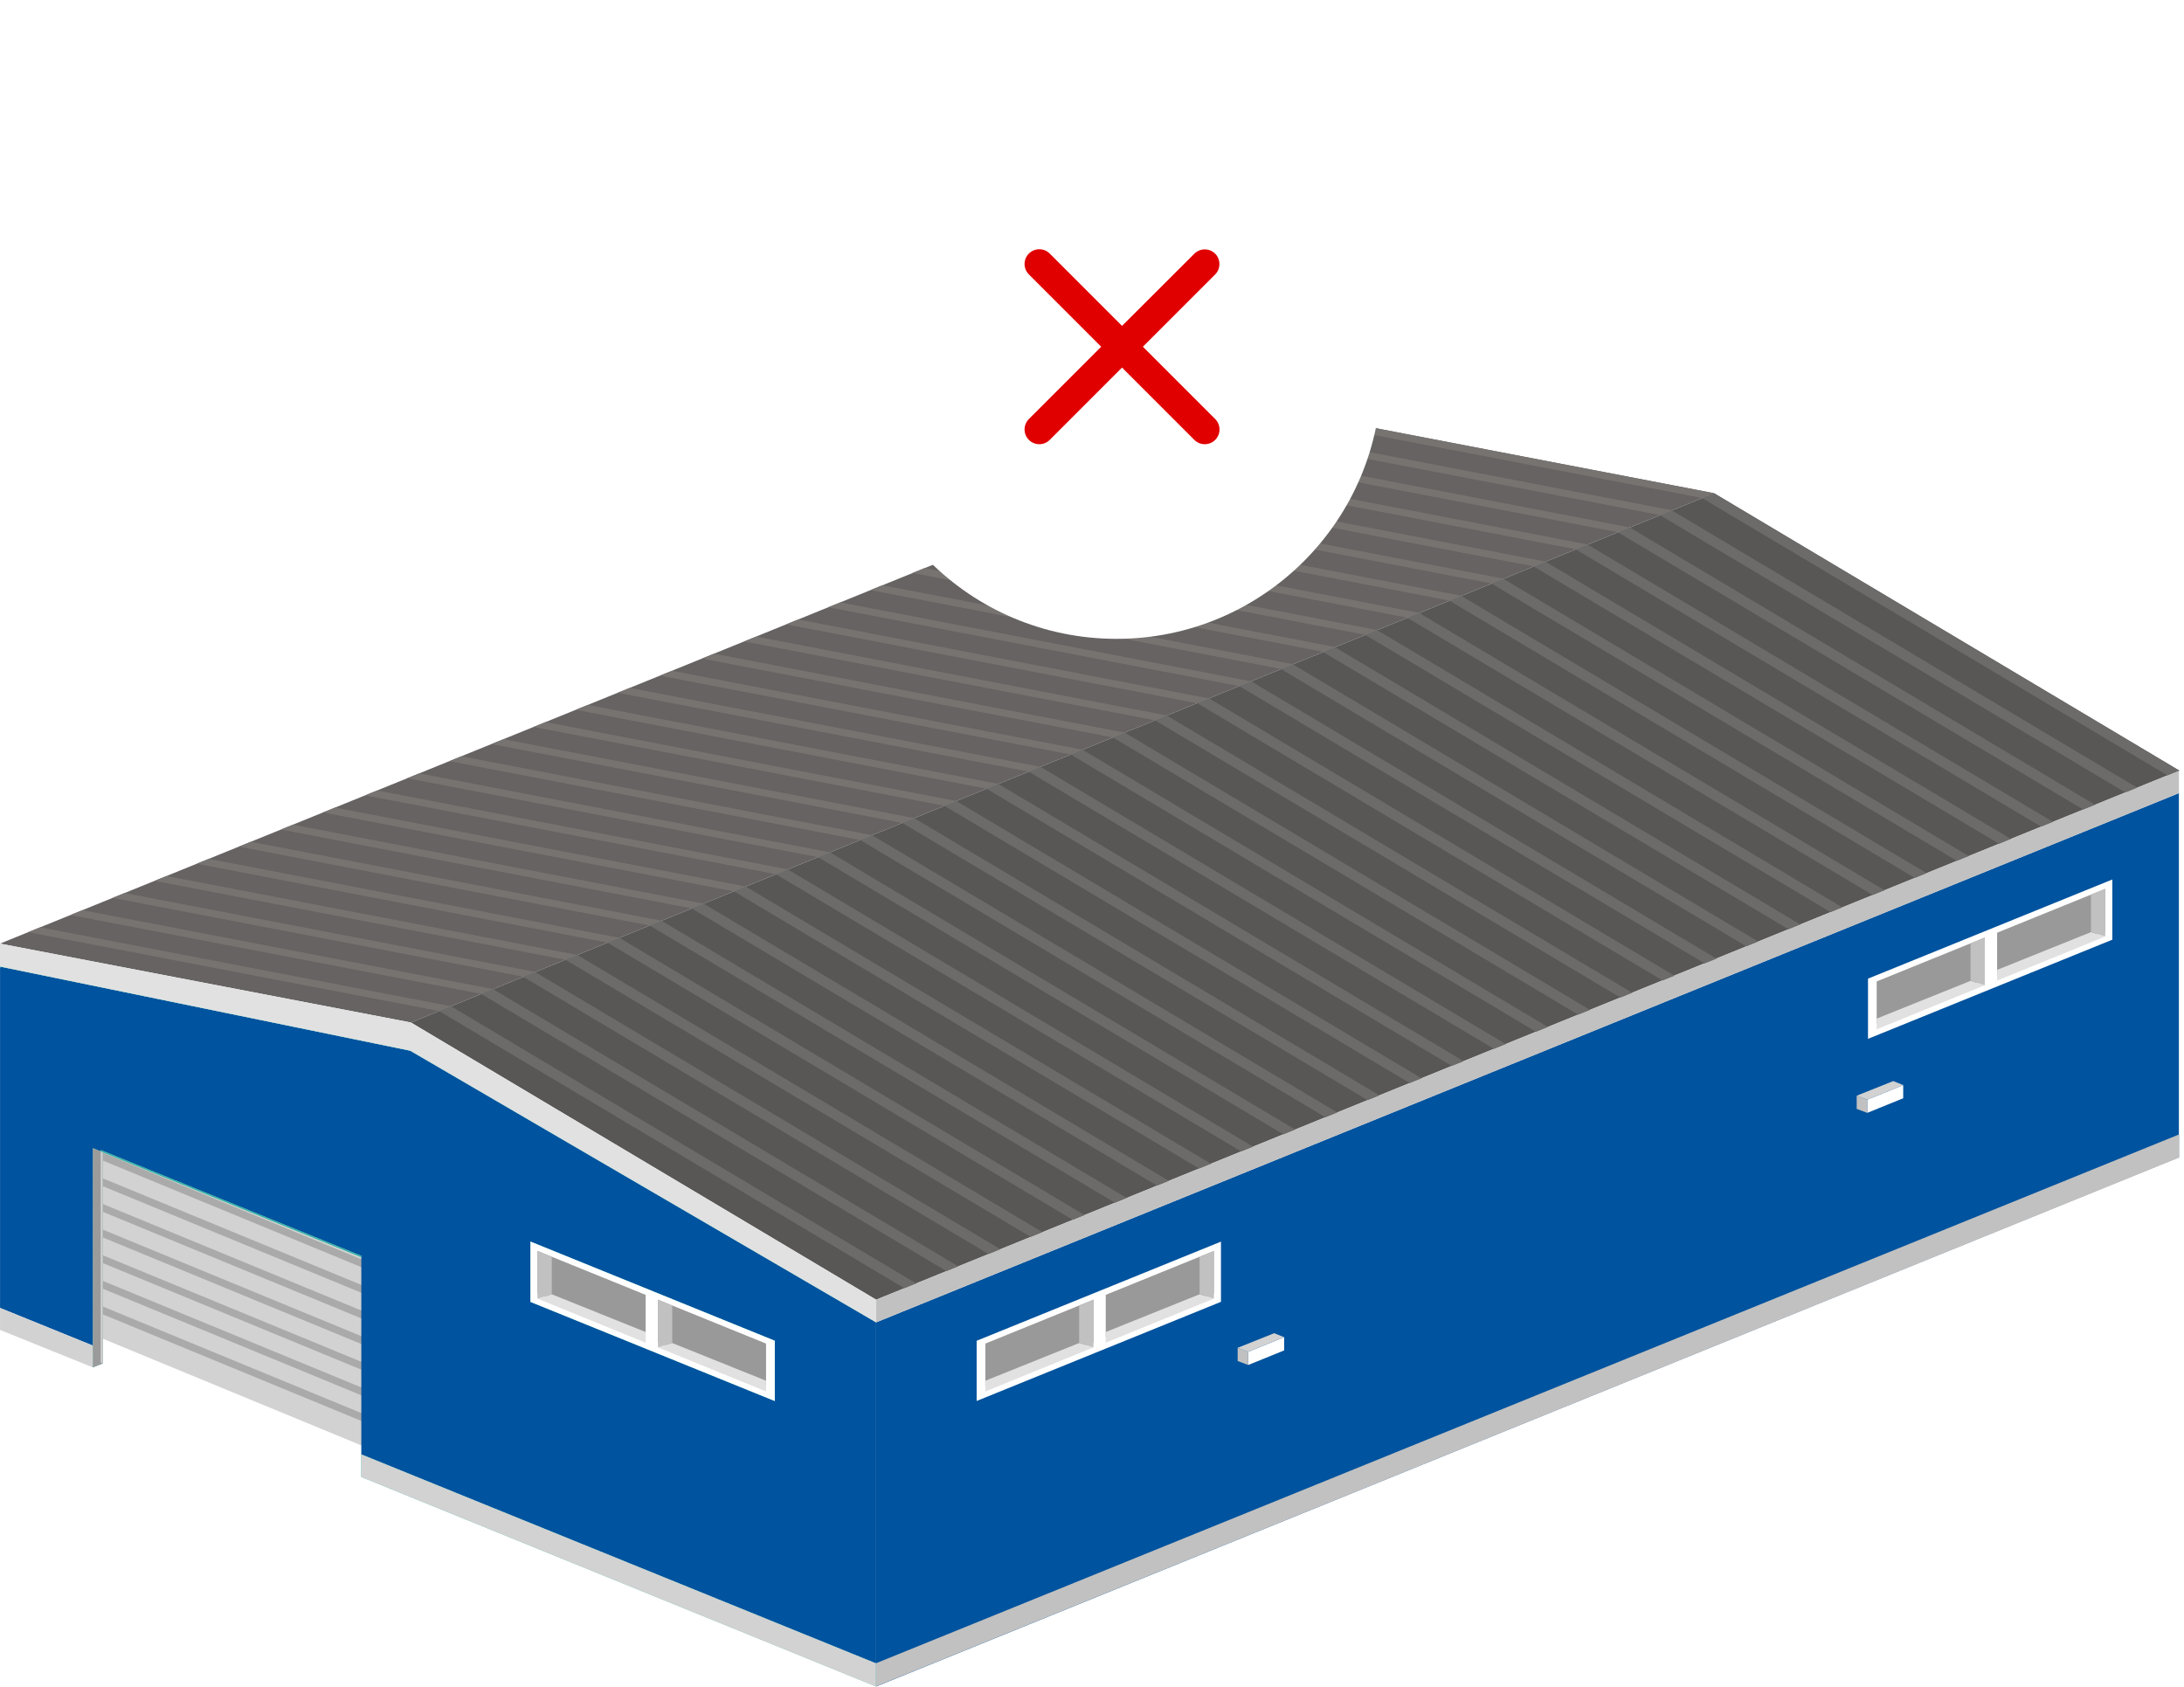 <svg width="400" height="309" viewBox="0 0 400 309" fill="none" xmlns="http://www.w3.org/2000/svg">
<path d="M73.757 219.695V267.839L15.69 243.882L15.238 243.698V195.582L43.989 207.428L45.812 208.182L46.344 208.401L52.474 210.926L54.151 211.617L60.345 214.166L62.168 214.919L63.991 215.673L72.257 219.073L73.733 219.683L73.757 219.695Z" fill="#D2D2D2"/>
<path d="M15.691 209.815V211.25L73.76 235.191V233.746L15.691 209.815Z" fill="#AAAAAA"/>
<path d="M15.691 214.509V215.945L73.76 239.885V238.44L15.691 214.509Z" fill="#AAAAAA"/>
<path d="M15.691 219.204V220.64L73.76 244.58V243.135L15.691 219.204Z" fill="#AAAAAA"/>
<path d="M15.691 200.426V201.862L73.76 225.802V224.358L15.691 200.426Z" fill="#AAAAAA"/>
<path d="M15.691 205.12V206.556L73.76 230.496V229.052L15.691 205.12Z" fill="#AAAAAA"/>
<path d="M15.691 223.898V225.334L73.76 249.274V247.83L15.691 223.898Z" fill="#AAAAAA"/>
<path d="M15.691 228.593V230.029L73.76 253.969V252.524L15.691 228.593Z" fill="#AAAAAA"/>
<path d="M15.691 233.288V234.724L73.76 258.664V257.219L15.691 233.288Z" fill="#AAAAAA"/>
<path d="M15.691 237.983V239.419L73.76 263.359V261.914L15.691 237.983Z" fill="#AAAAAA"/>
<path d="M399.065 145.254V211.947L224.401 282.901L160.465 308.871V242.178L307.859 182.302L399.065 145.254Z" fill="#00539E"/>
<path d="M96.296 204.764L94.376 203.642L75.142 192.429L0.277 177.075L0.008 177.186V239.539L4.933 241.536L5.355 241.707L17.019 246.439V210.288L18.453 210.875V210.62L41.895 220.137L43.381 220.743L43.815 220.918L48.813 222.946L50.181 223.501L55.231 225.549L56.717 226.155L58.203 226.759L64.944 229.491L66.147 229.981L66.166 229.99V230.253L66.173 230.259V255.152L66.245 255.179L66.173 255.212V266.369L80.429 272.155L88.754 275.538L95.724 278.367L96.566 278.704L97.815 279.212L104.049 281.745L106.14 282.596L113.117 285.425L114.004 285.784L115.102 286.234L121.442 288.807L123.427 289.611L130.405 292.444L131.502 292.893L132.495 293.291L138.73 295.824L140.82 296.674L147.79 299.507L148.941 299.97L156.115 302.886L160.403 304.624V304.628L160.468 304.6V242.179L96.296 204.764ZM141.898 256.575L97.151 238.421V227.392L141.898 245.552V256.575Z" fill="#00539E"/>
<path d="M66.165 229.991V230.254L66.146 230.25L65.817 230.116L64.614 229.626L58.202 227.024L56.715 226.423L55.229 225.817L49.85 223.636L48.489 223.081L43.814 221.186L43.38 221.011L41.894 220.405L18.82 211.041V249.698L17.025 250.424L17.018 250.429L0.395 243.722L17.018 250.424V210.288L18.451 210.875V210.621L41.894 220.137L43.38 220.743L43.814 220.918L48.812 222.947L50.179 223.502L55.229 225.549L56.715 226.155L58.202 226.76L64.942 229.492L66.146 229.982L66.165 229.991Z" fill="#2EB4A6"/>
<path d="M66.172 255.212L66.243 255.18L66.172 255.152V255.212Z" fill="#2EB4A6"/>
<path d="M160.468 242.178L96.296 204.765L94.376 203.642L75.142 192.429L0.277 177.075L0.008 177.186V176.872L0.58 176.955L74.326 187.835L97.368 202.371L99.255 203.563L160.468 242.178Z" fill="#2EB4A6"/>
<path d="M141.9 245.552V256.575L97.152 238.42V227.393L141.9 245.552Z" fill="#2EB4A6"/>
<path d="M160.468 304.6V308.866L160.441 308.857L160.434 308.852L160.401 308.838L66.172 270.487V266.369L80.427 272.156L88.753 275.538L95.723 278.367L96.564 278.705L97.814 279.213L104.047 281.746L106.138 282.596L113.116 285.425L114.003 285.785L115.101 286.234L121.44 288.808L123.427 289.612L130.403 292.445L131.501 292.893L132.494 293.291L138.728 295.824L140.819 296.674L147.789 299.507L148.94 299.969L156.114 302.886L160.401 304.624V304.628L160.468 304.6Z" fill="#2EB4A6"/>
<path d="M0.004 172.815L75.256 187.262L313.952 90.329L238.729 75.871L0.004 172.815Z" fill="#666362"/>
<path d="M75.254 187.262L313.949 90.33L399.139 141.125L160.463 238.027L75.254 187.262Z" fill="#585756"/>
<path d="M160.467 238.028V242.178L96.295 204.765L94.375 203.642L75.141 192.429L0.276 177.075L0.007 177.02H0V172.814L7.312 174.219L75.252 187.262L99.267 201.566L101.253 202.75L160.467 238.028Z" fill="#E1E1E1"/>
<path d="M399.07 141.144L160.465 238.026V242.177L399.07 145.255V141.144Z" fill="#C1C1C1"/>
<path d="M80.42 185.167L5.168 170.72L7.364 169.828L82.586 184.287L80.42 185.167Z" fill="#777370"/>
<path d="M88.15 182.026L12.898 167.58L15.094 166.688L90.317 181.146L88.15 182.026Z" fill="#777370"/>
<path d="M95.874 178.886L20.621 164.439L22.818 163.548L98.041 178.007L95.874 178.886Z" fill="#777370"/>
<path d="M103.553 175.771L28.301 161.324L30.497 160.432L105.719 174.891L103.553 175.771Z" fill="#777370"/>
<path d="M111.284 172.635L36.031 158.189L38.227 157.297L113.45 171.756L111.284 172.635Z" fill="#777370"/>
<path d="M118.99 169.502L43.738 155.055L45.933 154.163L121.157 168.622L118.99 169.502Z" fill="#777370"/>
<path d="M126.706 166.374L51.453 151.927L53.649 151.035L128.873 165.494L126.706 166.374Z" fill="#777370"/>
<path d="M134.412 163.24L59.16 148.793L61.356 147.901L136.579 162.36L134.412 163.24Z" fill="#777370"/>
<path d="M142.131 160.105L66.879 145.659L69.075 144.766L144.297 159.225L142.131 160.105Z" fill="#777370"/>
<path d="M149.838 156.976L74.586 142.53L76.782 141.638L152.004 156.097L149.838 156.976Z" fill="#777370"/>
<path d="M157.549 153.843L82.297 139.396L84.492 138.504L159.715 152.963L157.549 153.843Z" fill="#777370"/>
<path d="M165.275 150.715L90.023 136.268L92.218 135.376L167.442 149.835L165.275 150.715Z" fill="#777370"/>
<path d="M172.987 147.581L97.734 133.135L99.93 132.243L175.153 146.702L172.987 147.581Z" fill="#777370"/>
<path d="M180.709 144.446L105.457 129.999L107.653 129.107L182.875 143.566L180.709 144.446Z" fill="#777370"/>
<path d="M188.405 141.318L113.152 126.872L115.349 125.98L190.572 140.439L188.405 141.318Z" fill="#777370"/>
<path d="M196.123 138.19L120.871 123.744L123.067 122.852L198.29 137.31L196.123 138.19Z" fill="#777370"/>
<path d="M203.834 135.056L128.582 120.61L130.778 119.717L206 134.177L203.834 135.056Z" fill="#777370"/>
<path d="M211.553 131.921L136.301 117.475L138.496 116.583L213.719 131.041L211.553 131.921Z" fill="#777370"/>
<path d="M219.248 128.793L143.996 114.347L146.192 113.455L221.416 127.914L219.248 128.793Z" fill="#777370"/>
<path d="M226.966 125.659L151.715 111.213L153.91 110.321L229.133 124.78L226.966 125.659Z" fill="#777370"/>
<path d="M234.657 122.521L159.406 108.075L161.601 107.183L236.825 121.641L234.657 122.521Z" fill="#777370"/>
<path d="M242.381 119.381L167.129 104.934L169.324 104.042L244.547 118.501L242.381 119.381Z" fill="#777370"/>
<path d="M250.064 116.265L174.812 101.819L177.009 100.926L252.231 115.385L250.064 116.265Z" fill="#777370"/>
<path d="M257.791 113.131L182.539 98.684L184.734 97.793L259.958 112.251L257.791 113.131Z" fill="#777370"/>
<path d="M265.502 109.997L190.25 95.55L192.445 94.658L267.668 109.117L265.502 109.997Z" fill="#777370"/>
<path d="M273.217 106.869L197.965 92.422L200.16 91.53L275.383 105.989L273.217 106.869Z" fill="#777370"/>
<path d="M280.924 103.734L205.672 89.287L207.868 88.395L283.09 102.854L280.924 103.734Z" fill="#777370"/>
<path d="M288.639 100.6L213.387 86.154L215.583 85.262L290.805 99.721L288.639 100.6Z" fill="#777370"/>
<path d="M296.35 97.472L221.098 83.025L223.294 82.133L298.516 96.592L296.35 97.472Z" fill="#777370"/>
<path d="M304.056 94.338L228.805 79.891L231 78.999L306.223 93.458L304.056 94.338Z" fill="#777370"/>
<path d="M311.783 91.21L236.531 76.764L238.726 75.871L313.95 90.33L311.783 91.21Z" fill="#777370"/>
<path d="M80.426 185.164L165.635 235.928L167.796 235.053L82.593 184.284L80.426 185.164Z" fill="#6C6B6A"/>
<path d="M88.137 182.032L173.345 232.797L175.507 231.922L90.304 181.153L88.137 182.032Z" fill="#6C6B6A"/>
<path d="M95.848 178.901L181.057 229.665L183.218 228.79L98.015 178.021L95.848 178.901Z" fill="#6C6B6A"/>
<path d="M103.562 175.77L188.772 226.535L190.933 225.66L105.73 174.891L103.562 175.77Z" fill="#6C6B6A"/>
<path d="M111.277 172.639L196.487 223.403L198.647 222.529L113.445 171.759L111.277 172.639Z" fill="#6C6B6A"/>
<path d="M118.992 169.507L204.2 220.273L206.362 219.398L121.159 168.628L118.992 169.507Z" fill="#6C6B6A"/>
<path d="M126.707 166.377L211.916 217.141L214.077 216.266L128.874 165.497L126.707 166.377Z" fill="#6C6B6A"/>
<path d="M134.422 163.245L219.631 214.01L221.792 213.134L136.589 162.365L134.422 163.245Z" fill="#6C6B6A"/>
<path d="M142.133 160.114L227.342 210.879L229.503 210.004L144.3 159.234L142.133 160.114Z" fill="#6C6B6A"/>
<path d="M149.848 156.983L235.056 207.747L237.217 206.872L152.014 156.103L149.848 156.983Z" fill="#6C6B6A"/>
<path d="M157.562 153.852L242.77 204.616L244.932 203.742L159.729 152.973L157.562 153.852Z" fill="#6C6B6A"/>
<path d="M165.277 150.721L250.487 201.485L252.647 200.611L167.445 149.841L165.277 150.721Z" fill="#6C6B6A"/>
<path d="M172.988 147.589L258.198 198.354L260.358 197.479L175.156 146.71L172.988 147.589Z" fill="#6C6B6A"/>
<path d="M180.699 144.459L265.909 195.223L268.069 194.348L182.867 143.579L180.699 144.459Z" fill="#6C6B6A"/>
<path d="M188.414 141.328L273.623 192.092L275.784 191.217L190.581 140.448L188.414 141.328Z" fill="#6C6B6A"/>
<path d="M196.129 138.197L281.338 188.961L283.499 188.086L198.296 137.317L196.129 138.197Z" fill="#6C6B6A"/>
<path d="M203.844 135.065L289.053 185.83L291.214 184.955L206.011 134.185L203.844 135.065Z" fill="#6C6B6A"/>
<path d="M211.559 131.935L296.786 182.699L298.947 181.824L213.725 131.055L211.559 131.935Z" fill="#6C6B6A"/>
<path d="M219.273 128.784L304.516 179.571L306.676 178.696L221.441 127.904L219.273 128.784Z" fill="#6C6B6A"/>
<path d="M226.984 125.659L312.221 176.442L314.382 175.568L229.152 124.78L226.984 125.659Z" fill="#6C6B6A"/>
<path d="M234.636 122.546L319.846 173.311L322.007 172.436L236.804 121.666L234.636 122.546Z" fill="#6C6B6A"/>
<path d="M242.348 119.416L327.556 170.181L329.718 169.305L244.515 118.536L242.348 119.416Z" fill="#6C6B6A"/>
<path d="M250.062 116.284L335.272 167.048L337.433 166.174L252.23 115.404L250.062 116.284Z" fill="#6C6B6A"/>
<path d="M257.777 113.153L342.987 163.917L345.147 163.042L259.945 112.273L257.777 113.153Z" fill="#6C6B6A"/>
<path d="M265.488 110.023L350.698 160.787L352.858 159.913L267.656 109.144L265.488 110.023Z" fill="#6C6B6A"/>
<path d="M273.199 106.891L358.408 157.655L360.569 156.78L275.367 106.011L273.199 106.891Z" fill="#6C6B6A"/>
<path d="M280.918 103.759L366.127 154.524L368.288 153.649L283.085 102.879L280.918 103.759Z" fill="#6C6B6A"/>
<path d="M288.629 100.629L373.838 151.393L375.999 150.518L290.796 99.749L288.629 100.629Z" fill="#6C6B6A"/>
<path d="M296.344 97.498L381.553 148.262L383.714 147.387L298.511 96.618L296.344 97.498Z" fill="#6C6B6A"/>
<path d="M304.055 94.367L389.263 145.131L391.424 144.256L306.221 93.487L304.055 94.367Z" fill="#6C6B6A"/>
<path d="M311.77 91.235L396.978 141.999L399.138 141.124L313.936 90.355L311.77 91.235Z" fill="#6C6B6A"/>
<path d="M399.13 207.746V211.993L224.4 282.901L160.464 308.844L160.438 308.857L160.398 308.871V304.628L160.464 304.601L393.396 210.075L399.064 207.774L399.13 207.746Z" fill="#C1C1C1"/>
<path d="M160.402 304.624V308.866L66.172 270.487V266.369L80.428 272.156L88.753 275.538L95.723 278.367L96.565 278.704L97.814 279.213L104.048 281.746L106.138 282.596L113.116 285.425L114.003 285.785L115.101 286.234L121.441 288.807L123.427 289.612L130.403 292.444L131.502 292.893L132.494 293.291L138.728 295.824L140.819 296.674L147.789 299.507L148.94 299.969L156.114 302.886L160.402 304.624Z" fill="#D2D2D2"/>
<path d="M17.019 246.439V250.423L0.396 243.721L0.08 243.592L0.008 243.564V239.539L4.933 241.535L5.354 241.706L17.019 246.439Z" fill="#D2D2D2"/>
<path d="M17.016 250.428L17.022 250.424V246.444L17.016 246.44V250.428Z" fill="#D2D2D2"/>
<path d="M141.9 245.552V256.575L97.152 238.42V227.393L141.9 245.552Z" fill="white"/>
<path d="M118.247 237.14L98.441 229.101V236.849L118.247 244.892V237.14Z" fill="#999999"/>
<path d="M118.247 243.946L101.061 237.036L98.441 237.834L118.247 245.908V243.946Z" fill="#E1E1E1"/>
<path d="M101.061 230.167L98.441 229.101V237.834L101.061 237.035V230.167Z" fill="#C1C1C1"/>
<path d="M140.306 246.066L120.5 238.026V245.774L140.306 253.817V246.066Z" fill="#999999"/>
<path d="M140.306 252.871L123.118 245.961L120.5 246.76L140.306 254.833V252.871Z" fill="#E1E1E1"/>
<path d="M123.118 239.093L120.5 238.027V246.759L123.118 245.961V239.093Z" fill="#C1C1C1"/>
<path d="M178.871 245.552L223.619 227.393V238.418L178.871 256.577V245.552Z" fill="white"/>
<path d="M202.52 237.14L222.324 229.101V236.849L202.52 244.892V237.14Z" fill="#999999"/>
<path d="M202.52 243.946L219.706 237.036L222.324 237.834L202.52 245.908V243.946Z" fill="#E1E1E1"/>
<path d="M219.707 230.167L222.325 229.101V237.834L219.707 237.035V230.167Z" fill="#C1C1C1"/>
<path d="M180.465 246.066L200.271 238.026V245.774L180.465 253.817V246.066Z" fill="#999999"/>
<path d="M180.465 252.871L197.652 245.961L200.271 246.76L180.465 254.833V252.871Z" fill="#E1E1E1"/>
<path d="M197.648 239.093L200.267 238.027V246.759L197.648 245.961V239.093Z" fill="#C1C1C1"/>
<path d="M342.125 179.23L386.873 161.071V172.096L342.125 190.255V179.23Z" fill="white"/>
<path d="M365.773 170.818L385.578 162.779V170.527L365.773 178.57V170.818Z" fill="#999999"/>
<path d="M365.773 177.624L382.96 170.714L385.578 171.512L365.773 179.586V177.624Z" fill="#E1E1E1"/>
<path d="M382.961 163.845L385.579 162.779V171.512L382.961 170.714V163.845Z" fill="#C1C1C1"/>
<path d="M343.715 179.743L363.52 171.705V179.452L343.715 187.496V179.743Z" fill="#999999"/>
<path d="M343.715 186.549L360.901 179.638L363.52 180.437L343.715 188.511V186.549Z" fill="#E1E1E1"/>
<path d="M360.902 172.77L363.521 171.704V180.438L360.902 179.639V172.77Z" fill="#C1C1C1"/>
<path d="M18.818 211.022V249.698L17.023 250.423L17.016 250.428V210.288L18.449 210.875L18.818 211.022Z" fill="#9B9B9B"/>
<path d="M228.609 249.988L235.198 247.315V244.899L228.609 247.572V249.988Z" fill="white"/>
<path d="M228.609 249.989L226.676 249.257V246.84L228.609 247.572V249.989Z" fill="#C1C1C1"/>
<path d="M235.195 244.899L228.605 247.573L226.672 246.841L233.363 244.164L235.195 244.899Z" fill="#D2D2D2"/>
<path d="M341.984 203.814L348.573 201.14V198.724L341.984 201.398V203.814Z" fill="white"/>
<path d="M341.984 203.814L340.051 203.082V200.666L341.984 201.398V203.814Z" fill="#C1C1C1"/>
<path d="M348.573 198.725L341.984 201.398L340.051 200.666L346.742 197.989L348.573 198.725Z" fill="#D2D2D2"/>
<path d="M18.449 249.539L18.82 249.691V211.04L18.449 210.888V249.539Z" fill="#D2D2D2"/>
<g filter="url(#filter0_d_1902_2161)">
<circle cx="204.5" cy="64.5" r="48.5" fill="white"/>
</g>
<path d="M222.564 46.465C222.314 46.213 222.016 46.014 221.689 45.878C221.361 45.742 221.01 45.672 220.655 45.672C220.3 45.672 219.949 45.742 219.621 45.878C219.294 46.014 218.996 46.213 218.746 46.465L205.502 59.681L192.258 46.437C192.007 46.187 191.71 45.988 191.382 45.852C191.054 45.716 190.703 45.647 190.349 45.647C189.994 45.647 189.643 45.716 189.315 45.852C188.988 45.988 188.69 46.187 188.439 46.437C188.189 46.688 187.99 46.986 187.854 47.313C187.718 47.641 187.648 47.992 187.648 48.347C187.648 48.701 187.718 49.053 187.854 49.38C187.99 49.708 188.189 50.005 188.439 50.256L201.683 63.5L188.439 76.744C188.189 76.994 187.99 77.292 187.854 77.62C187.718 77.947 187.648 78.298 187.648 78.653C187.648 79.008 187.718 79.359 187.854 79.686C187.99 80.014 188.189 80.312 188.439 80.562C188.69 80.813 188.988 81.012 189.315 81.148C189.643 81.283 189.994 81.353 190.349 81.353C190.703 81.353 191.054 81.283 191.382 81.148C191.71 81.012 192.007 80.813 192.258 80.562L205.502 67.319L218.746 80.562C218.996 80.813 219.294 81.012 219.622 81.148C219.949 81.283 220.3 81.353 220.655 81.353C221.01 81.353 221.361 81.283 221.688 81.148C222.016 81.012 222.314 80.813 222.564 80.562C222.815 80.312 223.014 80.014 223.15 79.686C223.285 79.359 223.355 79.008 223.355 78.653C223.355 78.298 223.285 77.947 223.15 77.62C223.014 77.292 222.815 76.994 222.564 76.744L209.321 63.5L222.564 50.256C223.593 49.227 223.593 47.494 222.564 46.465Z" fill="#E10000"/>
<defs>
<filter id="filter0_d_1902_2161" x="136" y="0" width="137" height="137" filterUnits="userSpaceOnUse" color-interpolation-filters="sRGB">
<feFlood flood-opacity="0" result="BackgroundImageFix"/>
<feColorMatrix in="SourceAlpha" type="matrix" values="0 0 0 0 0 0 0 0 0 0 0 0 0 0 0 0 0 0 127 0" result="hardAlpha"/>
<feOffset dy="4"/>
<feGaussianBlur stdDeviation="10"/>
<feComposite in2="hardAlpha" operator="out"/>
<feColorMatrix type="matrix" values="0 0 0 0 0 0 0 0 0 0.325 0 0 0 0 0.624 0 0 0 0.1 0"/>
<feBlend mode="normal" in2="BackgroundImageFix" result="effect1_dropShadow_1902_2161"/>
<feBlend mode="normal" in="SourceGraphic" in2="effect1_dropShadow_1902_2161" result="shape"/>
</filter>
</defs>
</svg>

